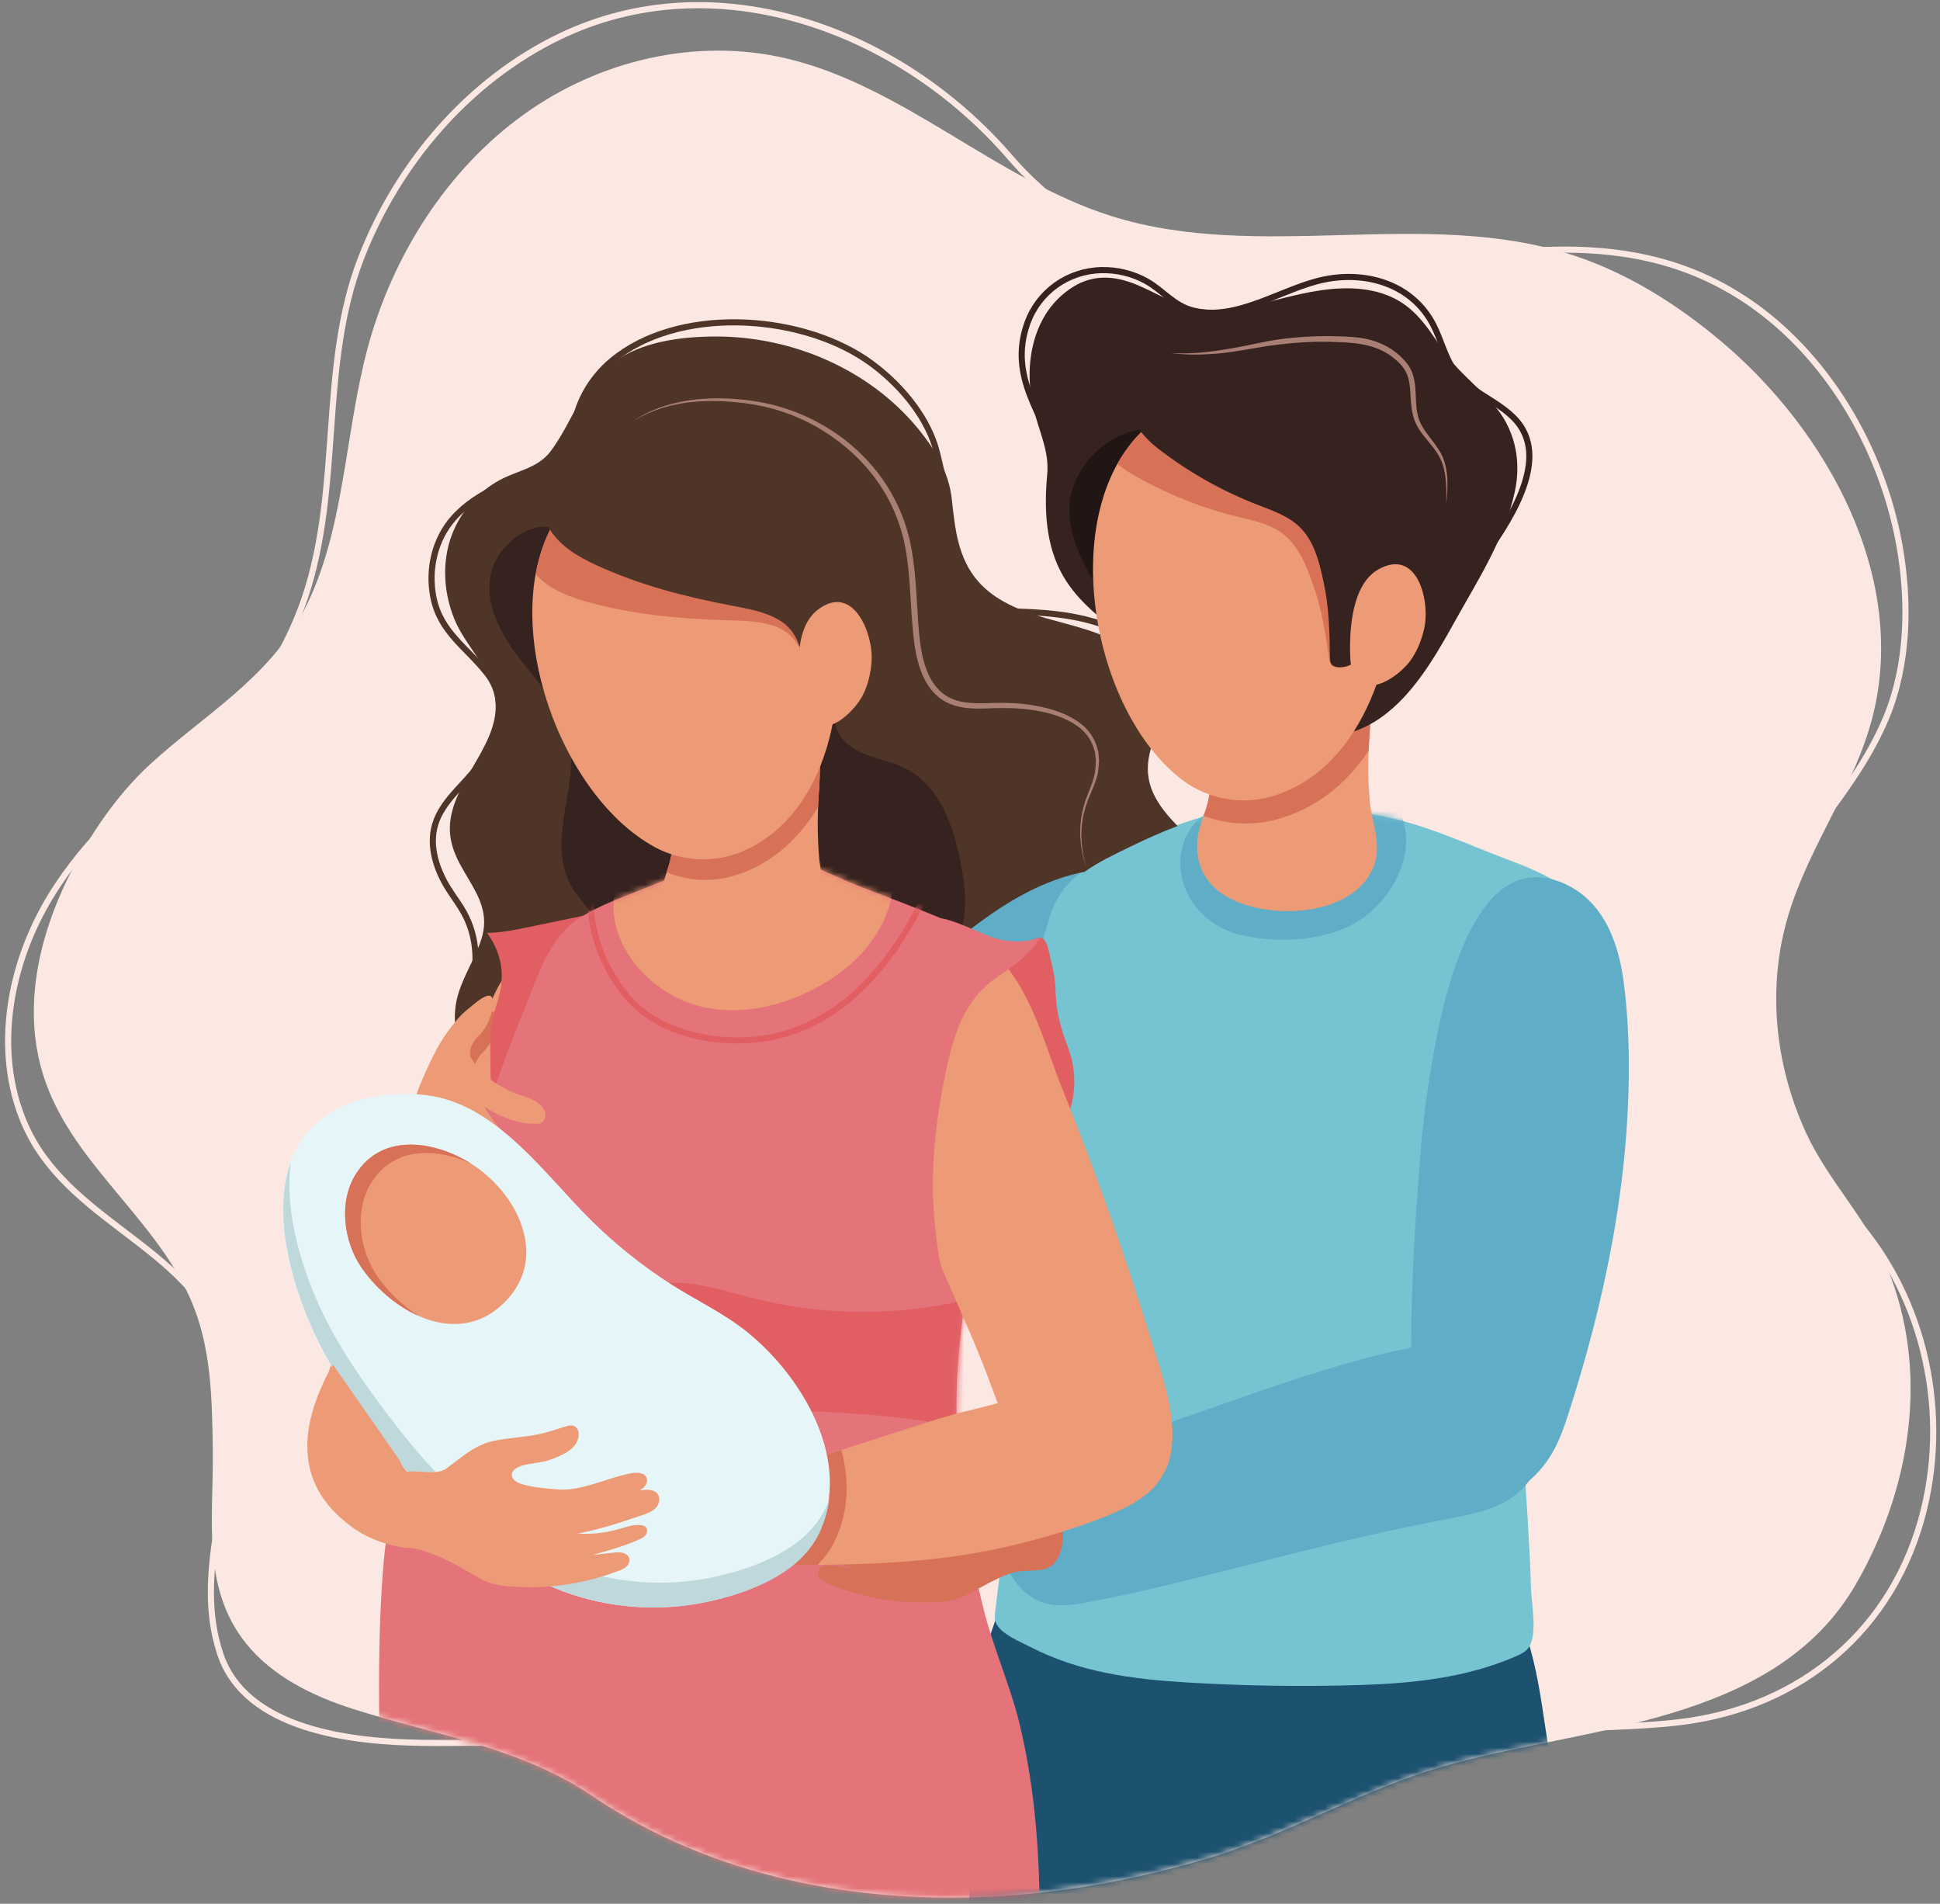 <?xml version="1.0" encoding="UTF-8"?>
<svg width="317px" height="311px" viewBox="0 0 317 311" version="1.1" xmlns="http://www.w3.org/2000/svg" xmlns:xlink="http://www.w3.org/1999/xlink">
    <rect x="0" y="0" width="317" height="311" fill="#808080" stroke="none"/>
    <!-- Generator: Sketch 57 (83077) - https://sketch.com -->
    <title>Slice</title>
    <desc>Created with Sketch.</desc>
    <defs>
        <path d="M11.957,125.589 C14.198,122.401 16.698,119.473 19.405,116.97 C28.102,108.93 38.813,102.95 44.593,91.867 C51.348,78.913 51.229,63.25 55.038,48.99 C59.149,33.601 68.167,19.626 80.595,10.697 C93.021,1.768 108.831,-1.879 123.461,1.538 C142.498,5.983 157.837,21.356 176.52,27.271 C200.875,34.98 227.854,25.756 252.136,33.727 C260.938,36.616 269.021,41.685 276.256,47.776 C293.665,62.434 306.909,86.544 300.916,109.348 C298.013,120.393 290.993,129.723 287.506,140.573 C287.355,141.047 287.21,141.521 287.071,141.999 C283.734,153.604 285.081,166.061 290.077,176.986 C293.693,184.893 300.041,191.045 303.367,199.099 C310.362,216.038 307.248,235.253 298.255,250.8 C284.899,273.892 253.692,273.98 230.869,280.541 C217.7,284.326 206.075,291.393 192.997,295.384 C181.74,298.819 170.087,301.032 158.334,301.752 C135.161,303.173 111.281,298.574 91.836,285.422 C80,277.417 66.04,275.427 52.714,271.188 C46.079,269.078 39.517,265.865 35.169,260.428 C27.818,251.235 29.943,239.684 29.773,228.807 C29.644,220.498 29.553,211.986 26.138,204.245 C20.095,190.549 6.267,181.658 1.944,167.238" id="path-1"></path>
        <path d="M97.532,40.381 C96.029,45.872 94.094,51.094 92.989,55.088 C92.954,55.217 92.919,55.346 92.883,55.475 C89.513,67.75 85.897,81.639 86.336,94.44 C86.593,101.96 87.159,109.465 87.613,116.975 C87.845,120.798 88.05,124.623 88.169,128.452 C88.247,130.96 89.213,135.674 87.914,137.947 C87.444,138.768 86.535,139.217 85.668,139.593 C77.638,143.081 68.908,143.998 60.238,144.269 C50.81,144.564 41.206,144.413 31.892,143.849 C22.964,143.307 14.362,142.185 6.295,138.017 C4.661,137.173 1.481,135.926 0.727,134.075 C0.476,133.456 0.554,132.76 0.635,132.097 C2.897,113.702 5.229,95.105 5.067,76.516 C4.961,64.243 3.976,52.008 5.265,39.753 C6.015,32.62 7.36,25.524 9.577,18.616 C11.574,12.39 16.01,10.354 22.235,7.328 C26.873,5.072 31.726,2.981 36.914,1.852 C45.08,0.073 54.193,0.84 62.388,2.084 C70.16,3.263 77.583,6.901 84.844,9.607 C88.565,10.994 93.114,12.946 95.667,15.748" id="path-3"></path>
        <path d="M11.957,125.589 C14.198,122.401 16.698,119.473 19.405,116.97 C28.102,108.93 38.813,102.95 44.593,91.867 C51.348,78.913 51.229,63.25 55.038,48.99 C59.149,33.601 68.167,19.626 80.595,10.697 C93.021,1.768 108.831,-1.879 123.461,1.538 C142.498,5.983 157.837,21.356 176.52,27.271 C200.875,34.98 227.854,25.756 252.136,33.727 C260.938,36.616 269.021,41.685 276.256,47.776 C293.665,62.434 306.909,86.544 300.916,109.348 C298.013,120.393 290.993,129.723 287.506,140.573 C287.355,141.047 287.21,141.521 287.071,141.999 C283.734,153.604 285.081,166.061 290.077,176.986 C293.693,184.893 300.041,191.045 303.367,199.099 C310.362,216.038 307.248,235.253 298.255,250.8 C284.899,273.892 253.692,273.98 230.869,280.541 C217.7,284.326 206.075,291.393 192.997,295.384 C181.74,298.819 170.087,301.032 158.334,301.752 C135.161,303.173 111.281,298.574 91.836,285.422 C80,277.417 66.04,275.427 52.714,271.188 C46.079,269.078 39.517,265.865 35.169,260.428 C27.818,251.235 29.943,239.684 29.773,228.807 C29.644,220.498 29.553,211.986 26.138,204.245 C20.095,190.549 6.267,181.658 1.944,167.238" id="path-5"></path>
        <path d="M108.848,171.2 C106.682,171.434 104.51,171.619 102.334,171.752 C79.161,173.173 55.281,168.574 35.836,155.422 C25.252,148.264 12.969,145.915 0.96,142.467 C0.883,133.981 0.968,125.498 1.705,117.075 C2.011,113.584 2.585,110.135 3.607,106.775 C5.648,100.067 9.405,93.993 13.73,88.474 C17.023,84.27 20.913,79.404 19.636,74.22 C18.437,69.356 15.448,65.783 15.084,60.527 C14.694,54.903 16.635,49.377 18.346,44.111 C20.237,38.295 22.352,32.552 24.673,26.893 C26.958,21.322 28.653,14.917 34.188,11.64 C39.304,8.609 45.271,7.156 50.536,4.363 C54.555,2.231 58.927,0.268 63.596,0.921 C64.837,1.095 66.05,1.426 67.247,1.793 C70.931,2.924 74.38,4.695 77.932,6.167 C81.537,7.659 85.219,8.957 88.836,10.42 C93.196,12.184 98.809,14.169 101.798,17.971 C106.673,24.176 105.556,33.495 103.406,42.604 C103.375,42.736 103.344,42.867 103.312,42.999 C100.267,55.887 97.042,68.858 95.752,82.067 C94.35,96.406 96.239,110.688 99.656,124.619 C101.276,131.227 104.132,137.381 105.697,144.018 C107.842,153.112 108.638,162.023 108.848,171.2" id="path-7"></path>
        <path d="M11.957,125.589 C14.198,122.401 16.698,119.473 19.405,116.97 C28.102,108.93 38.813,102.95 44.593,91.867 C51.348,78.913 51.229,63.25 55.038,48.99 C59.149,33.601 68.167,19.626 80.595,10.697 C93.021,1.768 108.831,-1.879 123.461,1.538 C142.498,5.983 157.837,21.356 176.52,27.271 C200.875,34.98 227.854,25.756 252.136,33.727 C260.938,36.616 269.021,41.685 276.256,47.776 C293.665,62.434 306.909,86.544 300.916,109.348 C298.013,120.393 290.993,129.723 287.506,140.573 C287.355,141.047 287.21,141.521 287.071,141.999 C283.734,153.604 285.081,166.061 290.077,176.986 C293.693,184.893 300.041,191.045 303.367,199.099 C310.362,216.038 307.248,235.253 298.255,250.8 C284.899,273.892 253.692,273.98 230.869,280.541 C217.7,284.326 206.075,291.393 192.997,295.384 C181.74,298.819 170.087,301.032 158.334,301.752 C135.161,303.173 111.281,298.574 91.836,285.422 C80,277.417 66.04,275.427 52.714,271.188 C46.079,269.078 39.517,265.865 35.169,260.428 C27.818,251.235 29.943,239.684 29.773,228.807 C29.644,220.498 29.553,211.986 26.138,204.245 C20.095,190.549 6.267,181.658 1.944,167.238" id="path-9"></path>
    </defs>
    <g id="Page-1" stroke="none" stroke-width="1" fill="none" fill-rule="evenodd">
        <g id="Group-131" transform="translate(1, 0)">
            <path d="M101.262,287.569 C90.712,283.788 79.149,284.874 67.943,284.715 C56.739,284.556 39.248,282.73 35.028,270.29 C30.561,257.122 37.035,243.467 37.092,230.161 C37.106,226.518 36.721,222.834 35.466,219.414 C29.592,203.407 9.918,199.53 3.025,183.579 C-2.123,171.664 0.536,157.435 7.305,146.359 C13.184,136.739 21.801,129.175 30.917,122.709 C39.217,116.821 45.563,107.307 48.818,97.638 C54.897,79.575 51.164,59.83 57.977,42.216 C64.081,26.439 75.767,13.077 90.361,6.016 C115.829,-6.307 145.929,4.657 164.084,25.736 C173.824,37.043 187.819,43.605 202.066,44.771 C229.738,47.037 258.564,31.996 284.201,48.975 C297.267,57.629 306.502,72.969 309.38,89.156 C311.001,98.274 310.814,108.419 307.295,117.026 C303.831,125.498 297.857,132.409 292.724,139.727 C284.196,151.889 279.529,168.144 287.506,181.842 C290.992,187.831 296.032,192.728 300.809,197.749 C313.04,210.6 317.569,229.517 313.358,246.65 C308.579,266.097 293.426,278.865 273.688,281.309 C259.082,283.116 242.916,280.754 229.677,288.473" id="Stroke-128" stroke="#FCE8E3"></path>
            <path d="M15.957,133.589 C7.857,145.106 1.607,160.775 5.944,175.238 C10.267,189.658 24.095,198.549 30.138,212.245 C33.553,219.986 33.644,228.498 33.773,236.807 C33.943,247.684 31.818,259.235 39.169,268.428 C43.517,273.865 50.079,277.078 56.714,279.188 C70.04,283.427 84,285.417 95.836,293.422 C115.281,306.574 139.161,311.173 162.334,309.752 C174.087,309.032 185.74,306.819 196.997,303.384 C210.075,299.393 221.7,292.326 234.869,288.541 C257.692,281.98 288.899,281.892 302.255,258.8 C311.248,243.253 314.362,224.038 307.367,207.099 C304.041,199.045 297.693,192.893 294.077,184.986 C289.081,174.061 287.734,161.604 291.071,149.999 C291.21,149.521 291.355,149.047 291.506,148.573 C294.993,137.723 302.013,128.393 304.916,117.348 C310.909,94.544 297.665,70.434 280.256,55.776 C273.021,49.685 264.938,44.616 256.136,41.727 C231.854,33.756 204.875,42.98 180.52,35.271 C161.837,29.356 146.498,13.983 127.461,9.538 C112.831,6.121 97.021,9.768 84.595,18.697 C72.167,27.626 63.149,41.601 59.038,56.99 C55.229,71.25 55.348,86.913 48.593,99.867 C42.813,110.95 32.102,116.93 23.405,124.97 C20.698,127.473 18.198,130.401 15.957,133.589" id="Fill-130" fill="#FCE8E3"></path>
        </g>
        <g id="Group-136" transform="translate(5, 8)">
            <mask id="mask-2" fill="white">
                <use xlink:href="#path-1"></use>
            </mask>
            <g id="Clip-133"></g>
            <path d="M249.255,284.59 C250.383,292.935 249.197,302.702 242.147,308.01 C238.039,311.102 232.726,311.993 227.629,312.662 C206.592,315.42 185.267,315.977 164.115,314.318 C161.68,314.128 159.114,313.859 157.14,312.42 C153.7,309.912 153.383,304.989 153.385,300.731 C153.391,283.3 152.111,266.941 160.158,250.928 C162.101,247.061 163.433,243.24 167.718,242.246 C172.241,241.195 176.968,241.276 181.554,241.774 C187.51,242.422 193.377,243.789 199.334,244.432 C208.344,245.404 217.431,244.709 226.49,244.698 C229.799,244.694 233.275,244.829 236.126,246.57 C238.424,247.974 240.067,250.28 241.453,252.643 C246.694,261.575 246.797,272.02 248.779,281.777 C248.965,282.69 249.125,283.631 249.255,284.59" id="Fill-132" fill="#1C516F" mask="url(#mask-2)"></path>
            <path d="M164.808,176.956 C176.226,168.06 185.735,155.582 183.751,140.388 C183.55,138.848 183.257,137.142 182.025,136.196 C179.375,134.164 174.941,133.827 171.807,134.454 C160.937,136.627 151.956,144.686 143.808,151.805 C135.343,159.199 127.441,167.211 118.955,174.582 C114.58,178.382 109.989,181.946 106.023,186.19 C102.047,190.446 97.81,195.826 99.523,202.026 C99.665,202.539 99.847,203.041 100.07,203.524 C101.219,206.007 103.226,207.452 105.778,208.227 C115.7,211.245 125.369,204.284 132.91,198.707 C143.265,191.049 154.643,184.875 164.808,176.956" id="Fill-134" fill="#60ADC8" mask="url(#mask-2)"></path>
            <path d="M254.532,163.381 C257.026,154.272 258.32,144.953 252.667,138.748 C250.114,135.946 245.565,133.994 241.844,132.607 C234.583,129.901 227.16,126.263 219.388,125.084 C211.193,123.84 202.08,123.073 193.914,124.852 C188.726,125.981 183.873,128.072 179.235,130.328 C173.01,133.354 168.574,135.39 166.577,141.616 C164.36,148.524 163.015,155.62 162.265,162.753 C160.976,175.008 161.961,187.243 162.067,199.516 C162.229,218.105 159.897,236.702 157.635,255.097 C157.554,255.76 157.476,256.456 157.727,257.075 C158.481,258.926 161.661,260.173 163.295,261.017 C171.362,265.185 179.964,266.307 188.892,266.849 C198.206,267.413 207.81,267.564 217.238,267.269 C225.908,266.998 234.638,266.081 242.668,262.593 C243.535,262.217 244.444,261.768 244.914,260.947 C246.213,258.674 245.247,253.96 245.169,251.452 C245.05,247.623 244.845,243.798 244.613,239.975 C244.159,232.465 243.593,224.96 243.336,217.44 C242.897,204.639 246.513,190.75 249.883,178.475 C249.919,178.346 249.954,178.217 249.989,178.088 C251.094,174.094 253.029,168.872 254.532,163.381" id="Fill-135" fill="#76C4D2" mask="url(#mask-2)"></path>
        </g>
        <g id="Group-139" transform="translate(162, 131)">
            <mask id="mask-4" fill="white">
                <use xlink:href="#path-3"></use>
            </mask>
            <g id="Clip-138"></g>
            <path d="M65.442,13.884 C68.25,9.354 68.888,3.695 65.211,-0.668 C63.528,-2.664 60.555,-2.887 58.012,-2.933 C53.005,-3.023 47.987,-2.513 43.112,-1.419 C38.466,-0.376 33.727,1.39 31.715,5.889 C30.219,9.231 30.741,13.099 32.711,16.157 C34.501,18.935 37.469,20.99 40.781,21.747 C46.129,22.968 52.388,22.804 57.491,20.749 C60.688,19.462 63.555,16.929 65.442,13.884" id="Fill-137" fill="#60ADC8" mask="url(#mask-4)"></path>
        </g>
        <g id="Group-153" transform="translate(5, 8)">
            <mask id="mask-6" fill="white">
                <use xlink:href="#path-5"></use>
            </mask>
            <g id="Clip-141"></g>
            <path d="M211.985,139.877 C215.594,138.72 218.565,136.477 219.679,132.91 C220.689,129.674 219.096,126.034 218.812,122.768 C218.541,119.64 218.505,116.491 218.711,113.358 C218.901,110.461 219.178,107.443 218.732,104.556 C218.479,102.905 217.573,103.187 215.903,102.531 C214.235,101.876 212.362,101.87 210.547,101.874 C206.832,101.883 197.149,101.613 194.853,104.873 C193.8,106.37 193.717,108.253 193.667,110.034 C193.606,112.185 193.225,114.971 192.873,117.972 C192.717,119.308 192.813,120.639 192.608,121.965 C192.38,123.451 191.815,124.875 191.321,126.299 C189.453,131.681 191.202,136.799 197.022,139.264 C201.198,141.031 207.16,141.425 211.985,139.877" id="Fill-140" fill="#ED9B76" mask="url(#mask-6)"></path>
            <path d="M218.714,104.556 C218.461,102.905 217.555,103.187 215.885,102.531 C214.217,101.876 212.343,101.87 210.528,101.874 C206.813,101.883 197.131,101.613 194.835,104.873 C193.781,106.37 193.698,108.253 193.648,110.034 C193.588,112.185 193.207,114.971 192.854,117.972 C192.697,119.308 192.795,120.639 192.59,121.965 C192.415,123.097 192.047,124.191 191.663,125.278 C195.263,126.615 199.33,126.914 203.087,125.989 C209.853,124.323 214.977,120.111 218.633,114.636 C218.652,114.209 218.664,113.783 218.692,113.357 C218.883,110.461 219.159,107.443 218.714,104.556" id="Fill-142" fill="#D77158" mask="url(#mask-6)"></path>
            <path d="M256.467,204.404 C255.085,210.312 253.444,216.163 251.61,221.938 C250.814,224.443 250.01,226.97 248.702,229.249 C246.183,233.638 241.947,236.728 237.072,237.941 C234.112,238.678 230.781,237.637 228.767,235.346 C226.359,232.607 225.999,228.677 225.834,225.033 C225.155,210.037 225.897,195.038 227.139,180.091 C227.555,175.078 228.198,170.085 229.066,165.131 C230.591,156.437 235.4,130.868 249.603,135.946 C256.633,138.46 259.385,145.409 260.297,152.285 C260.852,156.473 261.108,160.697 261.149,164.92 C261.28,178.241 259.493,191.462 256.467,204.404" id="Fill-143" fill="#60ADC8" mask="url(#mask-6)"></path>
            <path d="M184.747,126.437 C183.939,125.549 183.227,124.58 182.661,123.491 C180.811,119.936 180.691,114.87 183.379,111.727 C185.09,109.727 186.368,107.534 185.866,104.827 C185.127,100.846 181.822,97.268 178.334,95.411 C173.219,92.689 167.123,92.097 161.425,91.918 C157.566,91.797 153.664,91.088 152.093,87.094 C151.246,84.938 151.148,82.589 150.812,80.323 C150.096,75.492 149.278,70.67 148.094,65.929 C146.729,60.462 142.617,55.441 138.236,52.003 C137.607,51.51 136.959,51.041 136.292,50.599 C125.138,43.198 105.688,42.053 95.008,50.916 C91.366,53.937 89.025,58.254 88.599,62.975 C88.315,66.129 87.539,66.876 84.6,68.103 C79.263,70.335 73.136,72.142 69.151,76.593 C66.035,80.074 64.919,85.003 65.811,89.546 C66.95,95.344 71.309,97.754 74.682,102.114 C78.125,106.564 76.341,112.748 73.239,116.988 C70.849,120.253 67.262,122.813 66.106,126.69 C65.042,130.258 66.342,134.14 68.337,137.282 C69.144,138.556 70.067,139.757 70.8,141.075 C73.029,145.087 73.318,150.122 71.562,154.362" id="Stroke-144" stroke="#4F3428" mask="url(#mask-6)"></path>
            <path d="M124.837,169.537 C131.261,163.645 137.492,157.54 144.058,151.805 C152.206,144.686 161.187,136.627 172.057,134.454 C172.11,134.443 172.169,134.438 172.222,134.429 C174.277,132.931 176.777,131.734 179.67,130.328 C182.183,129.105 184.763,127.938 187.421,126.939 C184.752,124.215 182.567,121.298 182.555,117.591 C182.545,114.038 184.69,110.745 184.691,107.192 C184.693,102.946 181.572,99.231 177.888,97.123 C174.202,95.015 169.961,94.155 165.881,92.983 C161.8,91.81 157.642,90.183 154.845,86.989 C151.513,83.186 151.054,78.354 150.528,73.558 C150.047,69.169 147.898,65.557 145.069,62.096 C137.085,52.33 124.416,46.927 111.897,46.972 C106.264,46.993 99.853,47.791 95.264,51.187 C89.845,55.198 88.797,60.477 85.057,65.612 C82.959,68.494 79.563,68.842 76.646,70.428 C73.397,72.193 70.724,75.089 69.211,78.459 C67.149,83.046 67.347,88.41 69.205,93.038 C71.046,97.626 75.373,101.204 75.94,106.299 C76.715,113.259 69.776,118.771 68.641,125.682 C67.306,133.806 76.144,137.548 73.67,145.381 C72.596,148.777 70.436,151.787 69.647,155.261 C68.141,161.895 72.061,168.756 77.384,172.993 C82.836,177.334 90.121,179.671 96.932,178.195 C105.52,176.336 112.475,170.781 121.428,169.763 C122.594,169.63 123.726,169.56 124.837,169.537" id="Fill-145" fill="#4F3428" mask="url(#mask-6)"></path>
            <path d="M162.005,179.242 C162.024,179.242 162.044,179.243 162.063,179.243 C162.063,179.228 162.063,179.214 162.063,179.199 C162.044,179.213 162.024,179.228 162.005,179.242" id="Fill-146" fill="#4F3428" mask="url(#mask-6)"></path>
            <path d="M101.434,169.014 C102.665,164.34 103.112,159.255 101.758,154.712 C100.503,150.502 97.882,146.649 94.213,144.232 C92.355,143.008 88.465,143.955 86.408,144.464 C83.938,145.076 81.474,146.162 79.893,148.175 C78.31,150.191 76.895,152.047 75.802,154.399 C70.498,165.807 65.17,177.249 60.084,188.791 C56.895,196.026 53.223,203.064 50.584,210.532 C48.634,216.049 46.612,222.034 46.629,227.946 C46.639,231.945 47.88,236.764 51.492,238.976 C55.298,241.306 60.114,240.379 63.923,238.535 C74.819,233.26 79.683,218.963 84.758,208.695 C90.475,197.128 95.602,185.268 100.109,173.178 C100.605,171.847 101.057,170.449 101.434,169.014" id="Fill-147" fill="#ED9B76" mask="url(#mask-6)"></path>
            <path d="M72.962,223.295 C73.394,223.458 73.717,223.794 74.194,223.867 C75.247,224.029 75.198,223.284 75.461,222.395 C76.339,219.425 76.936,216.39 77.307,213.315 C77.645,210.517 78.471,207.823 78.916,205.041 C79.311,202.562 79.356,199.953 78.442,197.615 C77.912,196.257 76.863,194.901 75.409,194.796 C74.368,194.72 73.376,195.326 72.703,196.122 C72.03,196.919 71.614,197.894 71.17,198.838 C68.856,203.748 65.456,208.181 61.208,211.572 C57.092,214.859 51.877,216.236 47.782,219.463 C47.088,222.268 46.621,225.115 46.629,227.946 C46.639,231.945 47.88,236.764 51.492,238.976 C52.18,239.397 52.902,239.709 53.645,239.931 C53.818,239.88 53.988,239.818 54.15,239.728 C55.311,239.084 56.056,237.473 56.891,236.463 C57.877,235.272 58.934,234.143 60.056,233.081 C62.493,230.775 65.121,228.703 67.272,226.081 C67.897,225.318 68.501,224.515 69.307,223.947 C70.321,223.235 71.772,222.847 72.962,223.295" id="Fill-148" fill="#D77158" mask="url(#mask-6)"></path>
            <path d="M84.746,176.131 C84.472,175.417 83.836,174.908 83.186,174.503 C82.341,173.974 81.447,173.757 80.515,173.434 C78.698,172.805 76.993,171.857 75.494,170.654 C74.773,170.076 74.204,169.497 73.689,168.75 C73.305,168.194 72.535,167.496 72.545,166.777 C72.561,165.585 73.127,164.684 73.936,163.873 C75.387,162.423 76.247,160.399 76.287,158.349 C76.318,156.789 75.232,157.193 74.165,157.923 C70.358,166.111 66.561,174.323 62.856,182.578 C63.969,184.493 66.138,186.533 67.352,187.75 C68.2,188.601 69.115,189.404 70.179,189.963 C71.418,190.613 74.919,192.238 76.293,192.093 C77.306,191.984 78.105,190.584 77.336,189.915 C77.896,190.301 78.644,190.345 79.277,190.105 C79.669,189.957 80.016,189.7 80.249,189.349 C80.856,188.431 80.558,187.037 79.628,186.447 C80.26,186.834 81.127,186.691 81.695,186.217 C83.902,184.375 81.374,182.881 80.057,181.586 C79.08,180.625 78.077,179.687 77.139,178.685 C76.189,177.668 75.711,176.594 74.921,175.477 C77.425,177.026 80.281,178.231 83.271,178.213 C83.545,178.211 83.825,178.199 84.078,178.095 C84.784,177.801 85.019,176.846 84.746,176.131" id="Fill-149" fill="#D77158" mask="url(#mask-6)"></path>
            <path d="M75.251,176.881 C75.464,176.492 75.674,176.101 75.88,175.708 C78.833,170.093 81.118,164.163 83.452,158.273 C84.62,155.325 85.8,152.381 87.085,149.481 C87.726,148.034 88.393,146.598 89.097,145.18 C89.315,144.741 90.5,141.556 90.938,141.465 C87.785,142.12 84.632,142.774 81.477,143.429 C79.203,143.901 76.91,144.375 74.587,144.403 C76.608,147.181 77.425,150.357 76.76,153.768 C76.424,155.493 75.731,157.134 75.4,158.86 C75.087,160.492 75.102,162.166 75.119,163.828 C75.163,168.179 75.207,172.53 75.251,176.881" id="Fill-150" fill="#E15E62" mask="url(#mask-6)"></path>
            <path d="M152.033,133.254 C153.593,141.013 152.713,147.164 146.183,152.159 C140.983,156.138 134.333,158.227 128.08,159.377 C117.594,161.306 105.433,160.451 96.386,154.305 C94.744,153.189 93.111,151.762 92.697,149.82 C92.321,148.056 93.034,146.224 92.839,144.43 C92.508,141.404 89.779,139.288 88.289,136.635 C86.32,133.131 86.598,128.826 87.238,124.857 C87.878,120.89 88.823,116.836 88.009,112.9 C86.952,107.795 83.149,103.795 79.958,99.671 C76.767,95.548 73.949,90.363 75.318,85.333 C76.221,82.018 79.167,79.112 82.503,78.197 C86.027,77.229 89.901,80.818 92.557,82.712 C96.132,85.261 100.001,87.393 104.064,89.055 C109.683,91.352 115.676,92.755 121.062,95.554 C124.322,97.248 127.921,99.713 129.859,102.928 C132.043,106.551 129.888,110.734 133.776,113.768 C136.285,115.727 139.701,115.985 142.576,117.351 C148.728,120.272 150.802,127.129 152.033,133.254" id="Fill-151" fill="#36221F" mask="url(#mask-6)"></path>
            <path d="M57.705,247.075 C56.5,260.856 57.037,274.796 57.178,288.648 C57.187,289.577 57.198,290.518 57.455,291.41 C57.996,293.288 59.55,294.701 61.187,295.768 C66.201,299.032 72.35,299.922 78.286,300.667 C92.882,302.501 107.535,302.977 122.133,304.477 C135.644,305.865 149.035,311.703 162.779,309.093 C163.436,308.968 164.15,308.786 164.547,308.247 C164.897,307.769 164.91,307.133 164.91,306.54 C164.895,295.451 164.256,284.865 161.697,274.018 C160.132,267.381 157.276,261.227 155.656,254.619 C152.239,240.688 150.35,226.406 151.752,212.067 C153.042,198.858 156.267,185.887 159.312,172.999 C159.344,172.867 159.375,172.736 159.406,172.604 C161.556,163.495 162.673,154.176 157.798,147.971 C154.809,144.169 149.196,142.184 144.836,140.42 C141.219,138.957 137.537,137.659 133.932,136.167 C130.38,134.695 126.931,132.924 123.247,131.793 C122.05,131.426 120.837,131.095 119.596,130.921 C114.927,130.268 110.555,132.231 106.536,134.363 C101.271,137.156 95.304,138.609 90.188,141.64 C84.653,144.917 82.958,151.322 80.673,156.893 C78.352,162.552 76.237,168.295 74.346,174.111 C72.635,179.377 70.694,184.903 71.084,190.527 C71.448,195.783 74.437,199.356 75.636,204.22 C76.913,209.404 73.023,214.27 69.73,218.474 C65.405,223.993 61.648,230.067 59.607,236.775 C58.585,240.135 58.011,243.584 57.705,247.075" id="Fill-152" fill="#E47479" mask="url(#mask-6)"></path>
        </g>
        <g id="Group-158" transform="translate(61, 138)">
            <mask id="mask-8" fill="white">
                <use xlink:href="#path-7"></use>
            </mask>
            <g id="Clip-155"></g>
            <path d="M79.206,18.346 C81.695,15.822 83.585,12.806 84.487,9.353 C84.878,7.855 85.053,6.174 84.277,4.834 C83.588,3.643 82.288,2.959 81.033,2.394 C69.899,-2.615 55.102,-1.961 43.972,3.138 C42.65,3.744 41.313,4.461 40.447,5.63 C39.512,6.893 39.241,8.534 39.244,10.106 C39.252,15.557 42.772,20.54 47.177,23.574 C53.035,27.61 60.201,27.829 66.805,25.722 C71.394,24.258 75.846,21.751 79.206,18.346" id="Fill-154" fill="#ED9B76" mask="url(#mask-8)"></path>
            <path d="M106.354,98.203 C106.632,98.304 106.908,98.406 107.184,98.512 C106.812,98.37 107.458,85.281 107.458,84.366 C107.444,81.581 109.205,75.498 107.215,73.174 C104.771,70.321 98.753,73.983 95.173,74.736 C84.507,76.98 73.334,76.834 62.743,74.241 C58.883,73.297 55.075,72.031 51.119,71.654 C45.532,71.121 39.95,72.382 34.36,72.883 C27.624,73.486 20.797,72.954 14.273,71.347 C13.774,72.444 9.572,85.221 9.844,85.333 C39.986,97.865 75.736,87.033 106.354,98.203" id="Fill-156" fill="#E15E62" mask="url(#mask-8)"></path>
            <path d="M35.729,7.464 C34.827,13.337 37.631,20.263 41.423,24.742 C46.066,30.227 53.769,32.21 60.77,31.94 C77.074,31.313 87.206,16.739 92.325,3.059 C92.606,2.307 92.879,1.551 93.144,0.794" id="Stroke-157" stroke="#E15E62" mask="url(#mask-8)"></path>
        </g>
        <g id="Group-190" transform="translate(5, 8)">
            <mask id="mask-10" fill="white">
                <use xlink:href="#path-9"></use>
            </mask>
            <g id="Clip-160"></g>
            <path d="M169.687,163.609 C169.393,162.737 169.065,161.875 168.769,161.004 C167.921,158.515 167.525,156.119 167.465,153.493 C167.426,151.786 167.029,150.117 166.623,148.467 C166.404,147.581 166.157,145.4 165.034,145.178 C164.608,145.093 163.742,145.559 163.324,145.677 C160.169,146.572 157.661,148.911 155.285,151.172 C155.03,151.415 154.766,151.671 154.653,152.003 C154.523,152.387 154.614,152.806 154.705,153.199 C154.902,154.051 155.096,154.902 155.288,155.754 C156.415,160.768 157.45,165.801 158.527,170.825 C159.064,173.33 159.611,175.834 160.184,178.331 C160.464,179.547 160.742,180.764 161.04,181.974 C161.305,183.053 161.804,183.038 162.765,182.479 C168.987,178.875 172.026,170.873 169.829,164.038 C169.782,163.894 169.735,163.752 169.687,163.609" id="Fill-159" fill="#E15E62" mask="url(#mask-10)"></path>
            <path d="M98.06,61.078 C100.288,59.478 102.869,58.367 105.56,57.784 C108.249,57.166 111.025,57.004 113.779,57.097 C116.528,57.223 119.285,57.576 121.957,58.316 C124.627,59.048 127.2,60.137 129.596,61.533 C134.397,64.305 138.466,68.403 141.078,73.329 C142.375,75.789 143.323,78.451 143.845,81.181 C144.383,83.908 144.596,86.67 144.772,89.407 C144.94,92.143 145.054,94.884 145.433,97.556 C145.842,100.185 146.62,102.889 148.458,104.738 C149.365,105.658 150.533,106.268 151.805,106.564 C153.079,106.868 154.428,106.905 155.782,106.882 C158.494,106.766 161.325,106.764 164.052,107.266 C166.771,107.733 169.534,108.58 171.762,110.357 C172.877,111.239 173.716,112.468 174.183,113.807 L174.471,114.835 L174.56,115.893 C174.612,116.247 174.585,116.598 174.543,116.947 L174.443,117.995 C174.204,119.393 173.614,120.664 173.089,121.921 C172.547,123.173 172.134,124.467 171.913,125.811 C171.452,128.496 171.772,131.281 172.575,133.896 C171.67,131.316 171.249,128.517 171.65,125.77 C171.837,124.402 172.226,123.056 172.739,121.779 C173.234,120.501 173.772,119.238 173.96,117.918 L174.033,116.918 C174.067,116.585 174.089,116.252 174.033,115.924 L173.934,114.935 L173.651,113.99 C173.196,112.765 172.419,111.655 171.363,110.848 C169.256,109.221 166.582,108.432 163.928,108.025 C161.242,107.588 158.556,107.626 155.8,107.746 C154.419,107.776 153.002,107.753 151.601,107.428 C150.204,107.115 148.846,106.42 147.818,105.386 C146.778,104.365 146.052,103.088 145.54,101.773 C145.022,100.453 144.707,99.078 144.489,97.702 C144.083,94.946 143.955,92.202 143.775,89.469 C143.616,86.739 143.418,84.019 142.908,81.362 C142.415,78.705 141.515,76.143 140.274,73.752 C137.781,68.962 133.829,64.998 129.207,62.191 C126.889,60.79 124.389,59.682 121.784,58.922 C119.181,58.15 116.473,57.764 113.754,57.583 C111.038,57.418 108.291,57.503 105.616,58.041 C102.939,58.556 100.349,59.567 98.06,61.078" id="Fill-161" fill="#A97F74" mask="url(#mask-10)"></path>
            <path d="M190.704,222.8 C199.601,219.712 208.46,216.478 217.522,214.046 C218.664,213.74 219.808,213.448 220.957,213.172 C222.047,212.91 223.14,212.661 224.235,212.424 C228.863,211.422 233.757,210.672 238.445,212.764 C243.133,214.854 247.483,220.645 247.336,226.771 C247.232,231.075 244.962,234.589 242.148,236.568 C239.589,238.37 236.572,239.151 233.6,239.723 C230.168,240.383 226.741,241.074 223.32,241.797 C209.66,244.683 196.232,248.492 182.644,251.672 C179.055,252.512 175.449,253.264 171.819,253.902 C168.888,254.418 165.886,254.643 163.135,252.635 C158.483,249.251 155.296,238.927 159.175,234.15 C161.297,231.537 164.702,230.918 167.602,230.072 C170.972,229.091 174.34,228.101 177.7,227.083 C182.062,225.762 186.388,224.298 190.704,222.8" id="Fill-162" fill="#60ADC8" mask="url(#mask-10)"></path>
            <path d="M183.088,210.833 C178.763,196.827 173.9,182.984 168.394,169.398 C165.337,161.854 161.811,146.983 152.283,145.299 C148.541,144.637 144.67,146.619 142.325,149.609 C135.123,158.8 138.526,171.095 141.748,181.06 C146.021,194.28 152.661,206.42 157.34,219.393 C158.783,223.395 160.716,227.432 163.692,230.531 C166.232,233.176 170.113,236.269 173.83,236.335 C179.085,236.428 184.892,236.05 186.223,229.918 C187.569,223.721 184.89,216.675 183.088,210.833" id="Fill-163" fill="#ED9B76" mask="url(#mask-10)"></path>
            <path d="M122.57,149.1 C125.883,147.942 128.611,145.699 129.633,142.134 C130.56,138.897 129.098,135.257 128.838,131.991 C128.588,128.862 128.555,125.715 128.744,122.581 C128.919,119.684 129.173,116.666 128.763,113.778 C128.532,112.128 127.7,112.41 126.168,111.755 C124.637,111.1 122.917,111.093 121.251,111.098 C117.841,111.106 108.953,110.837 106.846,114.097 C105.879,115.593 105.803,117.476 105.757,119.257 C105.701,121.408 105.351,124.193 105.028,127.194 C104.884,128.53 104.973,129.862 104.785,131.188 C104.575,132.675 104.057,134.099 103.603,135.521 C101.888,140.903 103.494,146.022 108.837,148.486 C112.67,150.255 118.142,150.647 122.57,149.1" id="Fill-164" fill="#ED9B76" mask="url(#mask-10)"></path>
            <path d="M128.747,113.778 C128.514,112.128 127.682,112.41 126.15,111.755 C124.619,111.1 122.899,111.093 121.233,111.098 C117.824,111.106 108.936,110.837 106.829,114.097 C105.861,115.593 105.786,117.476 105.739,119.257 C105.684,121.408 105.335,124.193 105.011,127.194 C104.867,128.53 104.956,129.862 104.768,131.188 C104.608,132.319 104.269,133.415 103.917,134.502 C107.221,135.839 110.955,136.137 114.403,135.212 C120.614,133.546 125.318,129.335 128.673,123.858 C128.69,123.433 128.701,123.007 128.727,122.581 C128.902,119.684 129.156,116.666 128.747,113.778" id="Fill-165" fill="#D77158" mask="url(#mask-10)"></path>
            <path d="M131.269,90.782 C130.463,85.888 129.05,81.349 127.178,77.689 C119.098,61.902 97.678,61.083 87.065,75.018 C75.232,90.557 85.623,121.576 102.089,130.44 C106.491,132.81 111.996,133.016 116.563,130.98 C130.383,124.82 133.787,106.071 131.269,90.782" id="Fill-166" fill="#ED9B76" mask="url(#mask-10)"></path>
            <path d="M127.178,77.689 C119.098,61.902 97.678,61.083 87.065,75.018 C84.721,78.096 83.262,81.786 82.536,85.787 C82.884,86.175 83.263,86.558 83.707,86.932 C85.737,88.646 88.312,89.569 90.87,90.294 C98.343,92.408 106.146,93.106 113.91,93.323 C114.482,93.34 115.056,93.353 115.632,93.375 C117.772,93.455 119.914,93.641 121.895,94.421 C127.498,96.629 126.348,103.621 130.563,105.936 C130.945,106.146 131.314,106.262 131.677,106.328 C132.277,101.149 132.093,95.782 131.269,90.782 C130.463,85.888 129.05,81.349 127.178,77.689" id="Fill-167" fill="#D77158" mask="url(#mask-10)"></path>
            <path d="M116.327,91.278 C118.427,91.699 120.512,92.224 122.343,93.31 C127.522,96.383 125.271,103.102 129.063,106.06 C132.423,108.682 136.139,103.924 136.831,100.901 C138.105,95.333 137.058,89.526 136.009,83.911 C135.423,80.779 134.823,77.604 133.425,74.742 C131.898,71.62 129.474,69.003 126.742,66.855 C118.854,60.655 108.089,58.488 98.346,60.669 C90.725,62.375 78.25,70.983 85.838,79.825 C87.569,81.843 89.964,83.164 92.373,84.287 C99.413,87.566 107.006,89.5 114.635,90.953 C115.197,91.06 115.763,91.165 116.327,91.278" id="Fill-168" fill="#4F3428" mask="url(#mask-10)"></path>
            <path d="M128.604,91.626 C134.44,87.119 137.81,95.654 137.409,100.231 C137.244,102.122 136.806,104.01 135.915,105.685 C134.715,107.94 130.896,111.973 128.043,110.165 C126.747,109.346 126.361,107.665 126.086,106.156 C125.348,102.112 124.649,94.682 128.604,91.626" id="Fill-169" fill="#ED9B76" mask="url(#mask-10)"></path>
            <path d="M223.611,106.726 C221.134,109.173 218.251,111.074 214.813,111.896 C208.267,113.462 202.077,110.635 196.571,107.363 C190.688,103.866 184.82,100.322 179.263,96.318 C175.29,93.456 171.221,90.413 168.721,86.102 C165.821,81.103 165.595,75.061 166.12,69.444 C166.479,65.608 164.657,62.186 163.833,58.541 C162.23,51.443 163.716,43.03 170.308,38.885 C173.674,36.768 177.22,37.041 180.799,38.538 C183.541,39.684 186.103,41.29 188.971,42.074 C195.074,43.743 201.652,41.296 207.601,40.01 C211.91,39.08 216.626,38.567 220.897,39.95 C225.652,41.488 227.941,44.933 230.568,48.92 C232.814,52.328 236.195,54.882 238.898,57.907 C242.52,61.959 243.661,67.118 242.508,72.399 C240.815,80.148 236.434,86.838 232.64,93.659 C230.214,98.02 227.381,103.004 223.611,106.726" id="Fill-170" fill="#36221F" mask="url(#mask-10)"></path>
            <path d="M214.045,106.617 C213.21,107.526 212.233,108.294 211.126,108.856 C208.268,110.309 204.828,110.273 201.755,109.363 C198.682,108.453 195.914,106.737 193.279,104.914 C186.15,99.982 177.329,93.452 173.039,85.805 C170.394,81.092 168.412,75.516 170.846,70.317 C172.936,65.852 177.242,62.526 182.202,62.009 C182.608,61.967 183.036,61.945 183.405,62.117 C183.824,62.312 184.096,62.72 184.34,63.111 C186.16,66.033 187.62,69.221 189.836,71.881 C192.246,74.774 195.213,76.926 198.442,78.842 C203.663,81.939 209.384,84.206 214.302,87.766 C217.852,90.337 218.004,96.2 217.185,100.278 C216.718,102.612 215.643,104.875 214.045,106.617" id="Fill-171" fill="#211614" mask="url(#mask-10)"></path>
            <path d="M76.467,224.165 C75.537,223.437 74.38,223.022 73.422,222.331 C72.733,221.834 71.389,221.29 70.915,220.583 C70.739,220.321 70.665,220.007 70.596,219.698 C70.227,218.034 69.93,216.314 70.198,214.632 C71.159,208.587 77.313,210.476 81.579,209.554 C82.82,209.285 84.041,208.934 85.317,208.715 C88.156,208.229 91,207.555 93.874,208.081 C96.237,208.514 98.613,208.949 100.879,209.749 C101.711,210.043 102.525,210.385 103.317,210.772 C103.461,210.843 103.616,210.929 103.667,211.08 C103.753,211.34 103.48,211.571 103.235,211.692 C101.634,212.478 99.58,212.415 97.845,212.311 C95.749,212.187 93.654,212.063 91.558,211.939 C92.659,213.544 94.325,214.681 96.073,215.535 C97.82,216.389 99.678,216.995 101.461,217.772 C103.901,218.836 106.201,220.222 108.282,221.882 C109.172,222.591 110.079,223.454 110.218,224.583 C110.24,224.761 110.238,224.955 110.135,225.102 C110.059,225.209 109.94,225.276 109.822,225.332 C108.821,225.803 107.623,225.664 106.597,225.246 C105.573,224.829 104.676,224.158 103.754,223.546 C101.449,222.013 98.928,220.808 96.287,219.977 C97.994,220.97 99.701,221.963 101.407,222.956 C103.382,224.104 105.368,225.262 107.098,226.751 C108.147,227.655 109.141,228.764 109.362,230.132 C109.386,230.276 109.397,230.435 109.323,230.562 C109.251,230.685 109.113,230.752 108.979,230.8 C107.687,231.268 106.283,230.608 105.086,229.935 C101.228,227.765 97.545,225.249 93.466,223.532 C97.074,225.857 100.683,228.183 104.292,230.508 C105.055,231 105.929,231.81 105.576,232.646 C105.454,232.935 105.198,233.149 104.918,233.29 C103.692,233.9 102.249,233.193 101.064,232.506 C97.296,230.317 93.426,228.146 89.166,227.226 C90.763,228.759 92.361,230.291 93.959,231.823 C94.348,232.197 94.75,232.589 94.936,233.096 C95.122,233.602 95.021,234.259 94.564,234.545 C94.01,234.893 93.295,234.553 92.731,234.22 C87.241,230.971 81.491,228.098 76.467,224.165" id="Fill-172" fill="#ED9B76" mask="url(#mask-10)"></path>
            <path d="M186.315,49.674 C191.671,49.996 196.873,48.829 202.103,47.753 C204.741,47.258 207.423,47.019 210.105,46.932 C211.447,46.891 212.791,46.897 214.133,46.95 C215.467,47.008 216.829,47.069 218.183,47.349 C220.891,47.904 223.445,49.365 225.122,51.659 C225.964,52.856 226.203,54.33 226.291,55.668 C226.385,57.019 226.346,58.338 226.616,59.585 C227.04,62.145 229.353,63.874 230.587,66.326 C231.185,67.57 231.43,68.933 231.496,70.27 C231.567,71.614 231.459,72.948 231.336,74.274 C231.361,71.641 231.424,68.851 230.151,66.55 C229.532,65.412 228.638,64.435 227.797,63.387 C226.957,62.355 226.161,61.132 225.866,59.757 C225.519,58.402 225.525,57.03 225.429,55.73 C225.327,54.436 225.093,53.169 224.369,52.171 C224.03,51.671 223.579,51.218 223.091,50.795 C222.609,50.375 222.094,49.997 221.549,49.669 C220.455,49.015 219.238,48.586 217.979,48.327 C216.723,48.051 215.415,47.975 214.091,47.902 C212.771,47.836 211.449,47.815 210.128,47.839 C207.483,47.882 204.847,48.139 202.227,48.508 C199.622,48.914 196.979,49.458 194.319,49.721 C191.656,49.97 188.961,50.034 186.315,49.674" id="Fill-173" fill="#A97F74" mask="url(#mask-10)"></path>
            <path d="M137.363,174.693 C136.726,172.632 136.063,170.466 135.817,168.315 C135.64,166.768 136.138,165.24 136.364,163.698 C136.946,159.732 138.173,155.863 139.963,152.277 C141.09,150.018 142.441,147.871 143.998,145.883 C145.146,144.416 146.712,141.676 148.956,142.046 C151.086,142.397 154.792,144.234 156.808,145.001 C159.423,145.994 162.38,146.058 165.034,145.178 C163.967,146.719 162.674,148.104 161.21,149.276 C159.779,150.422 158.191,151.36 156.766,152.513 C152.706,155.796 150.999,160.642 149.892,165.567 C147.905,174.415 146.765,183.811 147.858,192.859 C147.985,193.913 148.515,199.914 149.55,200.289 C148.82,200.024 148.305,199.383 147.835,198.766 C145.493,195.688 142.926,192.581 142.061,188.729 C140.988,183.946 138.817,179.394 137.363,174.693" id="Fill-174" fill="#E47479" mask="url(#mask-10)"></path>
            <path d="M223.004,84.565 C222.925,79.605 222.193,74.907 220.879,71.014 C215.205,54.211 194.136,50.256 181.594,62.482 C167.607,76.116 173.332,108.325 188.318,119.511 C192.325,122.501 197.739,123.513 202.556,122.169 C217.131,118.104 223.25,100.059 223.004,84.565" id="Fill-175" fill="#ED9B76" mask="url(#mask-10)"></path>
            <path d="M220.879,71.014 C215.205,54.211 194.136,50.256 181.594,62.482 C180.009,64.026 178.69,65.819 177.596,67.783 C178.347,68.412 179.138,68.948 179.832,69.356 C185.199,72.511 191.025,74.882 197.068,76.372 C199.668,77.013 202.402,77.534 204.543,79.142 C205.771,80.063 206.702,81.264 207.458,82.597 C208.366,84.2 209.022,85.996 209.638,87.736 C210.987,91.552 211.604,95.57 212.176,99.56 C212.234,99.975 212.311,100.423 212.619,100.706 C212.911,100.976 213.343,101.027 213.74,101.013 C216.071,100.93 217.174,98.684 218.977,97.481 C220.063,96.758 221.147,96.019 222.177,95.22 C222.789,91.664 223.059,88.05 223.004,84.565 C222.925,79.605 222.193,74.907 220.879,71.014" id="Fill-176" fill="#D77158" mask="url(#mask-10)"></path>
            <path d="M209.83,81.921 C210.523,83.628 210.94,85.494 211.325,87.3 C212.17,91.257 212.261,95.322 212.31,99.352 C212.315,99.77 212.333,100.225 212.601,100.546 C212.856,100.852 213.277,100.958 213.673,100.995 C215.996,101.215 217.38,99.13 219.324,98.172 C221.342,97.178 223.377,96.172 225.133,94.767 C230.135,90.767 228.918,84.259 228.7,78.464 C228.581,75.28 228.454,72.052 227.49,69.016 C226.439,65.703 224.426,62.758 222.038,60.232 C215.145,52.942 204.815,49.219 194.857,49.946 C189.927,50.305 184.381,52.449 180.901,56.037 C177.9,59.131 181.635,63.255 184.152,65.214 C189.065,69.036 194.535,72.142 200.335,74.402 C202.829,75.375 205.472,76.246 207.387,78.116 C208.485,79.19 209.253,80.5 209.83,81.921" id="Fill-177" fill="#36221F" mask="url(#mask-10)"></path>
            <path d="M220.244,85.009 C226.679,81.407 228.759,90.345 227.69,94.813 C227.249,96.659 226.54,98.462 225.412,99.988 C223.893,102.043 219.525,105.472 216.967,103.265 C215.806,102.264 215.671,100.544 215.62,99.012 C215.484,94.903 215.883,87.45 220.244,85.009" id="Fill-178" fill="#ED9B76" mask="url(#mask-10)"></path>
            <path d="M168.695,241.667 C168.585,240.071 168.137,238.499 167.373,237.093 C166.472,235.435 164.882,233.896 162.996,233.992 C160.135,234.137 159.449,235.114 157.013,233.213 C155.202,231.798 153.401,230.484 151.113,229.971 C148.735,229.436 146.276,229.311 143.907,228.737 C142.522,228.401 141.18,227.915 139.832,227.451 C139.113,227.204 138.252,226.925 137.722,227.678 C137.449,228.066 137.394,228.575 137.467,229.045 C137.804,231.221 140.365,232.241 142.163,232.923 C143.616,233.475 145.223,233.468 146.712,234.004 C147.395,234.25 148.165,234.689 148.202,235.415 C148.246,236.252 147.305,236.762 146.496,236.979 C144.763,237.447 142.957,237.553 141.165,237.655 C140.492,237.694 139.815,237.733 139.144,237.667 C135.595,237.315 132.27,235.521 128.775,234.768 C127.817,234.56 126.545,234.551 126.165,235.455 C125.826,236.263 126.542,237.141 127.318,237.547 C126.219,237.316 124.819,237.203 124.222,238.155 C123.786,238.852 124.066,239.815 124.641,240.402 C125.217,240.989 126.016,241.288 126.788,241.57 C130.202,242.817 133.632,244.069 137.191,244.807 C135.016,244.906 132.825,244.63 130.742,243.993 C129.524,243.621 128.303,243.12 127.03,243.181 C126.668,243.197 126.274,243.279 126.046,243.56 C125.763,243.907 125.846,244.445 126.116,244.801 C126.387,245.156 126.8,245.37 127.203,245.562 C129.588,246.697 132.125,247.474 134.651,248.246 C133.52,248.096 132.388,247.945 131.258,247.795 C130.76,247.729 130.25,247.663 129.761,247.778 C129.272,247.893 128.804,248.228 128.678,248.714 C128.557,249.182 128.782,249.685 129.13,250.019 C129.476,250.354 129.93,250.554 130.376,250.738 C134.328,252.371 138.542,253.367 142.806,253.682 C144.492,253.806 146.316,253.799 148.014,253.737 C149.844,253.671 151.674,253.277 153.288,252.393 C155.435,251.215 157.601,249.958 159.902,249.099 C161.926,248.342 163.784,248.799 165.775,248.317 C167.288,247.95 168.138,246.329 168.471,244.809 C168.695,243.779 168.768,242.719 168.695,241.667" id="Fill-179" fill="#D77158" mask="url(#mask-10)"></path>
            <path d="M168.23,67.557 C165.375,59.803 159.742,53.59 162.86,44.829 C164.698,39.664 169.48,36.266 174.941,36.129 C177.509,36.065 180.086,36.681 182.329,37.935 C185.009,39.435 186.761,41.908 189.866,42.711 C197.147,44.595 204.612,38.984 211.541,37.625 C218.401,36.279 225.734,38.462 229.161,44.989 C230.513,47.564 231.107,50.548 232.874,52.858 C235.825,56.716 241.504,57.989 243.851,62.241 C247.683,69.185 240.052,79.343 236.171,84.745" id="Stroke-180" stroke="#36221F" mask="url(#mask-10)"></path>
            <path d="M78.527,187.48 C77.894,187.72 77.146,187.676 76.586,187.29 C77.355,187.959 76.556,189.359 75.543,189.468 C74.169,189.613 70.668,187.988 69.429,187.338 C68.365,186.779 67.45,185.976 66.602,185.125 C65.039,183.557 61.879,180.622 61.454,178.35 C61.301,177.529 61.491,176.687 61.68,175.875 C62.217,173.575 62.786,171.212 63.716,169.034 C64.935,166.178 66.388,162.863 68.257,160.39 C69.24,159.088 70.241,157.768 71.541,156.782 C72.287,156.216 75.591,153.018 75.537,155.724 C75.497,157.774 74.637,159.798 73.186,161.248 C72.377,162.059 71.811,162.96 71.795,164.152 C71.785,164.871 72.555,165.569 72.939,166.125 C73.454,166.872 74.023,167.451 74.743,168.029 C76.243,169.232 77.948,170.18 79.765,170.809 C80.697,171.132 81.591,171.349 82.436,171.878 C83.086,172.283 83.722,172.792 83.996,173.506 C84.269,174.221 84.034,175.176 83.328,175.47 C83.075,175.574 82.795,175.586 82.521,175.588 C79.531,175.606 76.675,174.401 74.171,172.852 C74.961,173.969 75.439,175.043 76.389,176.06 C77.327,177.062 78.33,178 79.307,178.961 C80.624,180.256 83.152,181.75 80.945,183.592 C80.377,184.066 79.51,184.209 78.878,183.822 C79.808,184.412 80.106,185.805 79.499,186.724 C79.266,187.075 78.919,187.332 78.527,187.48" id="Fill-181" fill="#ED9B76" mask="url(#mask-10)"></path>
            <path d="M175.585,239.762 C183.051,236.82 189.275,232.099 183.14,224.477 C177.274,217.187 169.416,216.799 161.352,220.072 C158.48,221.238 155.442,221.893 152.443,222.639 C149.322,223.415 146.281,224.428 143.22,225.412 C136.61,227.538 130.001,229.665 123.39,231.791 C120.373,232.762 117.263,233.692 114.462,235.215 C112.188,236.451 109.766,238.44 109.476,241.191 C109.18,244.009 111.136,246.217 113.705,247.063 C115.545,247.67 117.522,247.659 119.46,247.658 C132.091,247.655 144.484,247.752 156.928,245.227 C163.286,243.936 169.547,242.141 175.585,239.762" id="Fill-182" fill="#ED9B76" mask="url(#mask-10)"></path>
            <path d="M130.997,244.494 C133.709,239.576 133.872,234.115 132.49,228.863 C129.457,229.84 126.424,230.815 123.39,231.791 C120.373,232.762 117.263,233.692 114.462,235.215 C112.188,236.451 109.766,238.44 109.476,241.191 C109.18,244.009 111.136,246.217 113.705,247.063 C115.545,247.67 117.522,247.659 119.46,247.658 C122.522,247.657 125.57,247.662 128.609,247.634 C129.54,246.703 130.352,245.664 130.997,244.494" id="Fill-183" fill="#D77158" mask="url(#mask-10)"></path>
            <path d="M46.193,209.581 C46.752,210.797 47.327,211.95 47.904,213.024 C50.239,217.373 53.065,221.456 55.992,225.423 C59.885,230.7 64.055,235.807 68.85,240.298 C74.133,245.245 80.211,249.442 86.996,251.964 C94.446,254.732 102.695,255.338 110.471,253.686 C117.24,252.249 125.63,249.125 128.797,242.435 C134.361,230.681 126.125,216.856 117.021,209.547 C113.175,206.458 108.656,204.382 104.522,201.719 C99.849,198.708 95.492,195.208 91.54,191.299 C84.408,184.244 76.92,173.496 66.425,171.206 C62.103,170.264 55.915,170.664 51.803,172.353 C36.681,178.564 40.534,197.252 46.193,209.581" id="Fill-184" fill="#E6F5F8" mask="url(#mask-10)"></path>
            <path d="M129.876,238.393 C126.709,245.084 118.319,248.207 111.551,249.644 C103.774,251.296 95.526,250.691 88.075,247.922 C81.29,245.4 75.213,241.204 69.93,236.256 C65.136,231.766 60.964,226.659 57.071,221.382 C54.144,217.414 51.319,213.332 48.983,208.982 C48.407,207.909 47.831,206.755 47.273,205.539 C44.06,198.54 41.434,189.494 42.527,181.842 C39.495,190.153 42.471,201.299 46.273,209.581 C46.831,210.797 47.407,211.95 47.983,213.024 C50.319,217.373 53.144,221.456 56.071,225.423 C59.964,230.7 64.136,235.807 68.93,240.298 C74.213,245.245 80.29,249.442 87.075,251.964 C94.526,254.732 102.774,255.338 110.551,253.686 C117.319,252.249 125.709,249.125 128.876,242.435 C129.74,240.61 130.27,238.736 130.517,236.845 C130.326,237.364 130.119,237.882 129.876,238.393" id="Fill-185" fill="#BFD8DC" mask="url(#mask-10)"></path>
            <path d="M58.61,238.664 C58.683,237.668 58.796,236.676 58.947,235.688 C59.067,234.91 59.222,234.107 59.677,233.464 C61.327,231.128 65.657,233.519 67.967,231.873 C70.613,229.986 72.53,228.001 75.861,227.339 C78.253,226.864 80.713,226.8 83.096,226.283 C84.488,225.981 85.843,225.528 87.202,225.099 C87.926,224.869 88.794,224.611 89.305,225.377 C89.568,225.772 89.611,226.282 89.526,226.75 C89.137,228.916 86.551,229.873 84.737,230.511 C83.27,231.026 81.663,230.98 80.163,231.479 C79.472,231.709 78.693,232.129 78.638,232.853 C78.574,233.688 79.502,234.222 80.305,234.46 C82.026,234.97 83.829,235.119 85.618,235.267 C86.29,235.321 86.966,235.377 87.638,235.327 C91.195,235.063 94.562,233.352 98.075,232.685 C99.038,232.501 100.31,232.522 100.667,233.435 C100.986,234.252 100.249,235.112 99.463,235.499 C100.568,235.296 101.97,235.217 102.543,236.184 C102.962,236.891 102.658,237.847 102.068,238.419 C101.479,238.991 100.673,239.271 99.894,239.534 C96.45,240.697 92.991,241.864 89.414,242.514 C91.586,242.666 93.784,242.443 95.881,241.858 C97.108,241.517 98.342,241.046 99.612,241.138 C99.973,241.163 100.365,241.255 100.587,241.542 C100.86,241.894 100.764,242.431 100.486,242.78 C100.207,243.129 99.789,243.332 99.381,243.515 C96.969,244.59 94.413,245.305 91.868,246.015 C93.003,245.892 94.138,245.769 95.272,245.646 C95.771,245.593 96.283,245.54 96.769,245.667 C97.255,245.793 97.716,246.141 97.829,246.629 C97.937,247.1 97.701,247.597 97.346,247.923 C96.99,248.25 96.531,248.437 96.081,248.611 C92.09,250.145 87.852,251.038 83.582,251.247 C81.894,251.33 80.07,251.278 78.374,251.175 C76.548,251.063 74.727,250.624 73.136,249.7 C69.596,247.645 65.696,245.357 61.641,244.764 C59.485,244.447 58.555,244.518 58.515,241.95 C58.499,240.854 58.531,239.758 58.61,238.664" id="Fill-186" fill="#ED9B76" mask="url(#mask-10)"></path>
            <path d="M60.29,230.541 C60.889,231.901 61.788,233.098 62.896,234.086 C64.215,235.262 65.68,234.961 67.386,235 C67.587,235.005 67.794,235.01 67.982,235.083 C68.426,235.253 68.651,235.731 68.85,236.162 C69.621,237.829 70.613,239.391 71.792,240.799 C72.496,241.642 75.164,243.223 72.989,244.089 C71.772,244.573 70.411,244.421 69.101,244.42 C65.981,244.417 63.194,245.315 60.051,244.665 C57.376,244.11 54.763,243.112 52.548,241.49 C46.641,237.169 44.377,231.827 45.499,225.01 C45.888,222.641 47.192,218.546 49.416,214.946" id="Fill-187" fill="#ED9B76" mask="url(#mask-10)"></path>
            <path d="M71.7,181.92 C65.743,178.305 57.313,177.087 53.109,183.857 C50.266,188.435 51.168,194.966 54.18,199.242 C59.171,206.331 69.513,212.143 77.079,205.107 C85.094,197.656 79.561,186.69 71.7,181.92" id="Fill-188" fill="#ED9B76" mask="url(#mask-10)"></path>
            <path d="M56.73,200.606 C53.72,196.331 52.818,189.8 55.661,185.223 C59.336,179.305 66.237,179.49 71.895,182.045 C71.83,182.004 71.766,181.96 71.7,181.92 C65.743,178.305 57.313,177.087 53.109,183.857 C50.266,188.435 51.168,194.966 54.18,199.242 C56.419,202.423 59.737,205.343 63.398,206.964 C60.767,205.301 58.436,203.029 56.73,200.606" id="Fill-189" fill="#D77158" mask="url(#mask-10)"></path>
        </g>
    </g>
</svg>